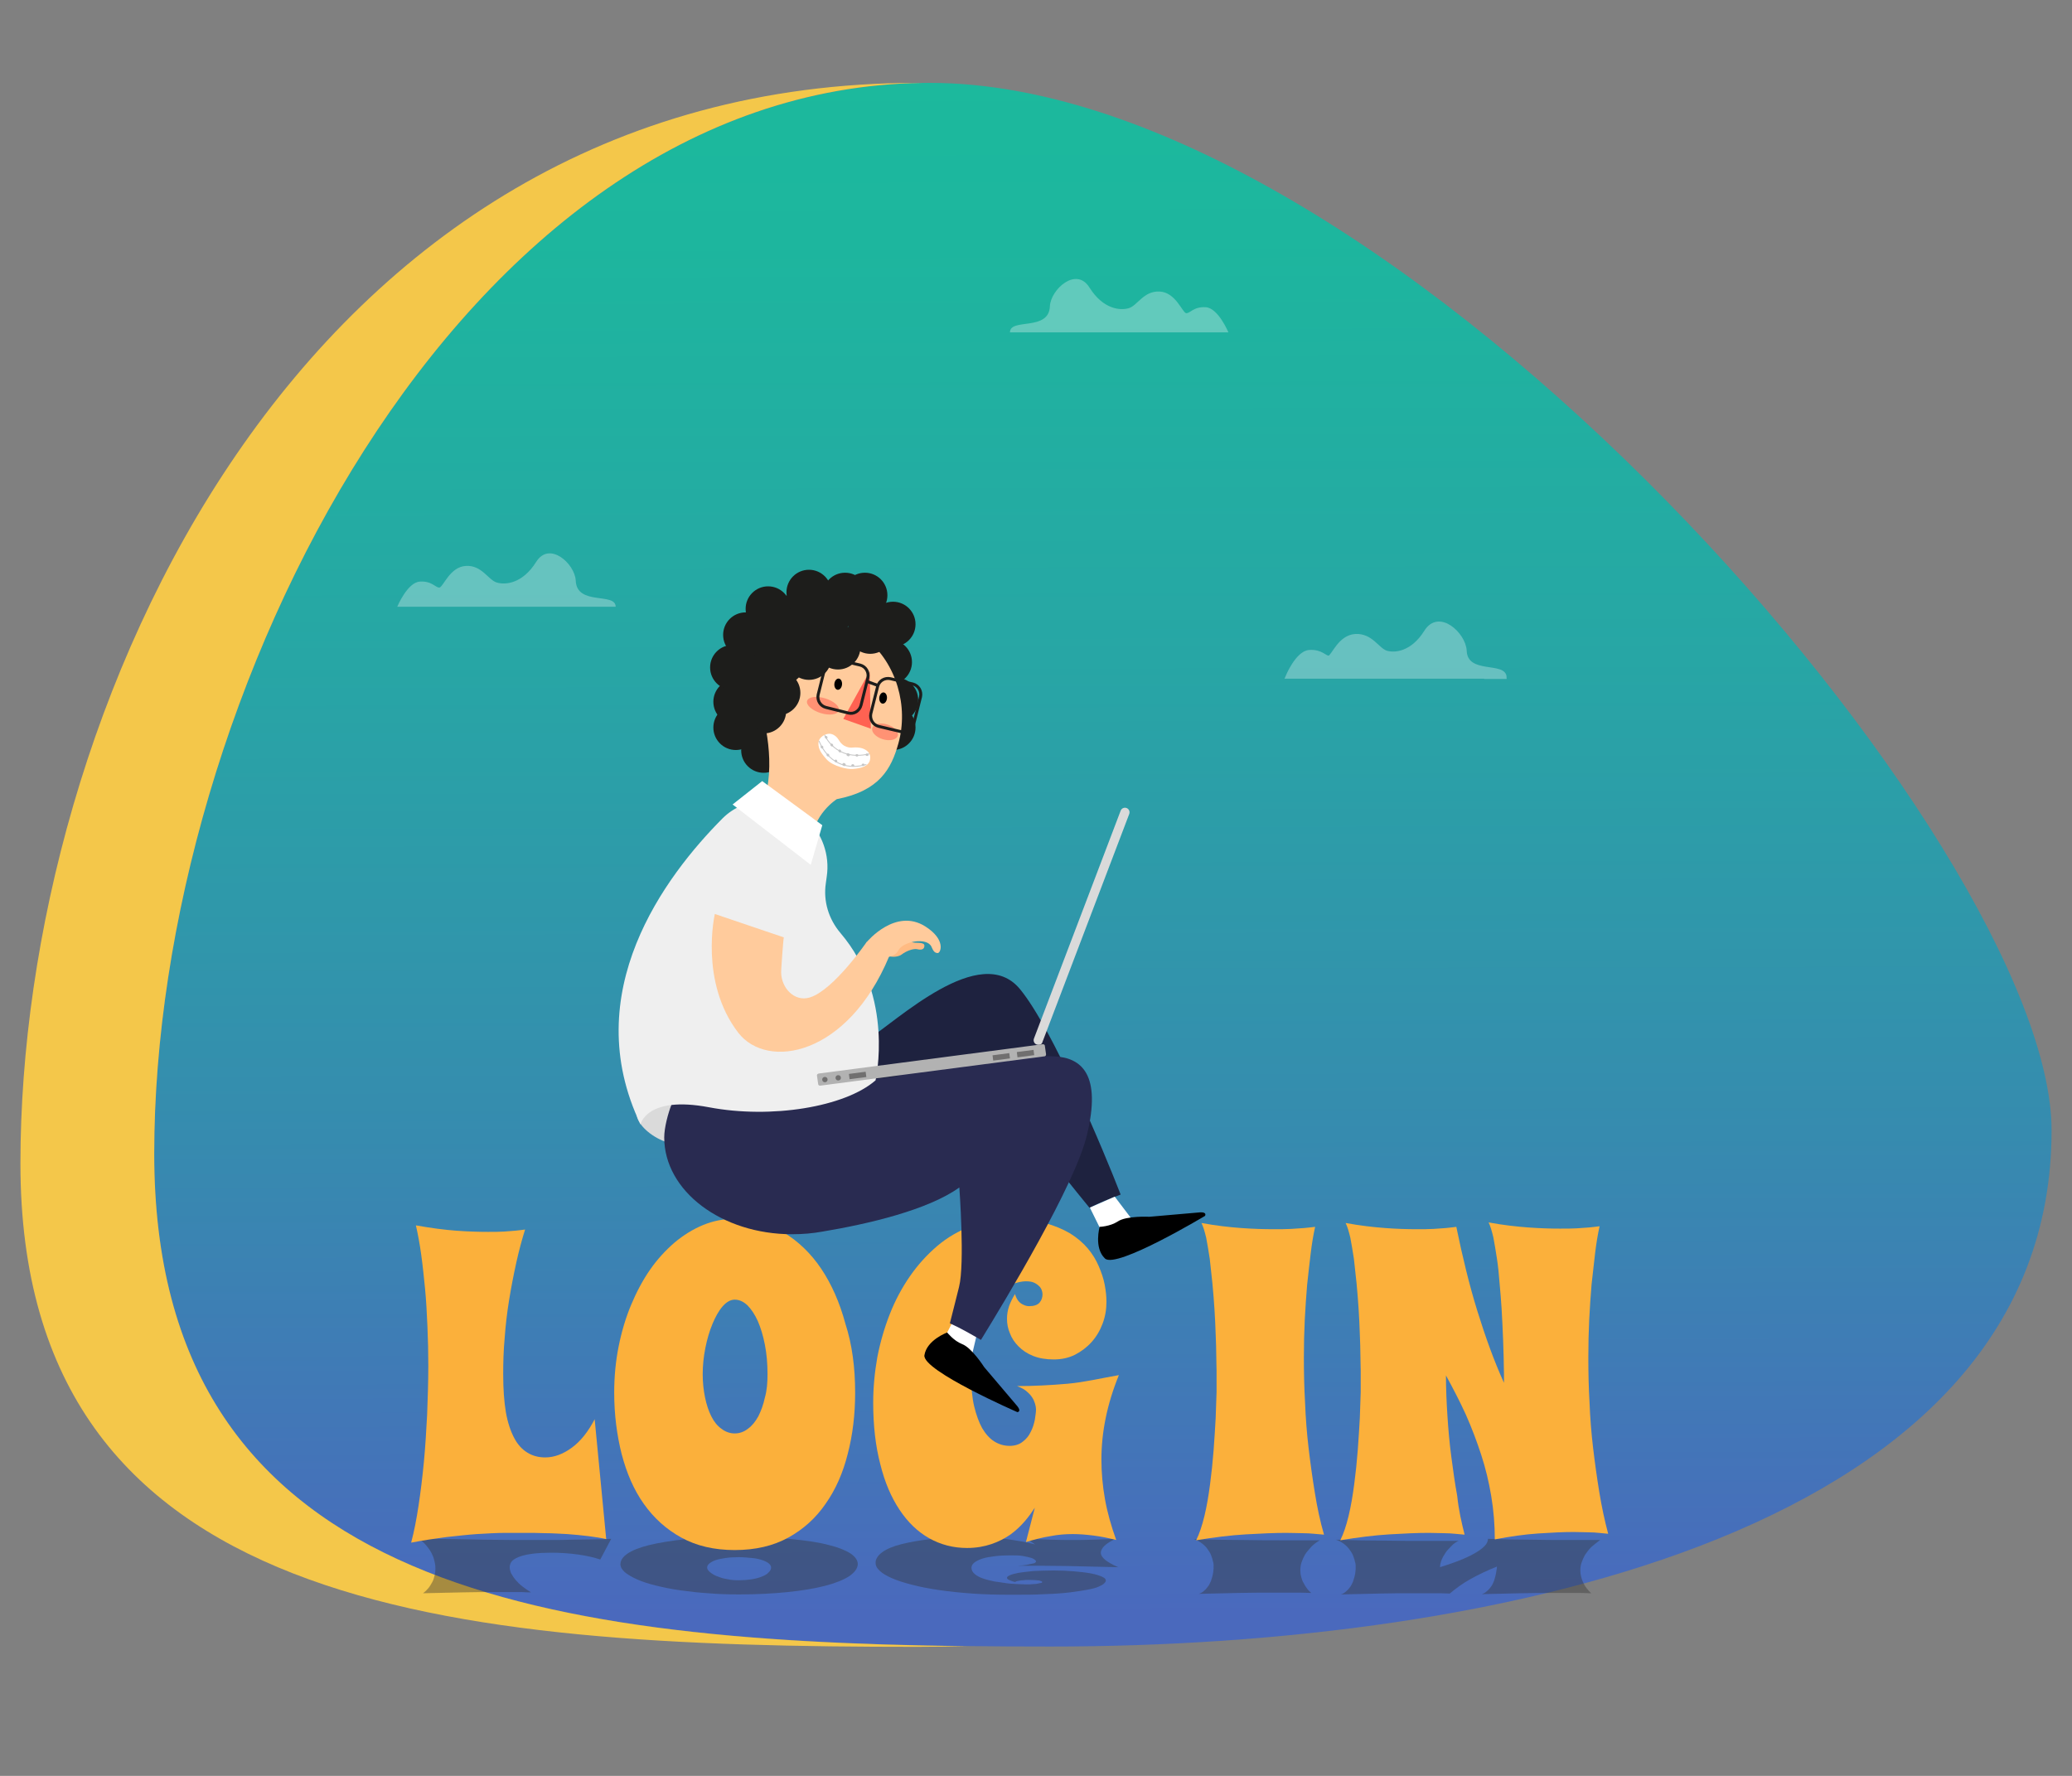 <?xml version="1.0" encoding="utf-8"?>
<!-- Generator: Adobe Illustrator 21.0.0, SVG Export Plug-In . SVG Version: 6.00 Build 0)  -->
<svg version="1.1" id="Layer_1" xmlns="http://www.w3.org/2000/svg" xmlns:xlink="http://www.w3.org/1999/xlink" x="0px" y="0px"
	 viewBox="0 0 700 600" style="enable-background:new 0 0 700 600;" xml:space="preserve">
<rect x="0" y="0" width="700" height="600" fill="#808080" stroke="none"/>
<style type="text/css">
	.st0{fill:url(#SVGID_1_);}
	.st1{fill:#F4C74A;}
	.st2{opacity:0.4;}
	.st3{fill:#333333;}
	.st4{fill:#FBB03B;}
	.st5{fill:#1D1D1B;}
	.st6{fill:#FFCB9C;}
	.st7{fill:#1E223F;}
	.st8{fill:#FFFFFF;}
	.st9{fill:#DADADA;}
	.st10{fill:#292B51;}
	.st11{fill:#EFEFEF;}
	.st12{fill:#B2B2B2;}
	.st13{fill:#706F6F;}
	.st14{fill:#FFBB83;}
	.st15{fill:#FF6252;}
	.st16{fill:#C6C6C6;}
	.st17{fill:none;stroke:#C6C6C6;stroke-width:0.3;stroke-miterlimit:10;}
	.st18{opacity:0.54;fill:#FF6252;}
	.st19{fill:none;stroke:#1D1D1B;stroke-miterlimit:10;}
	.st20{opacity:0.3;}
	.st21{fill:#FFFFFF;stroke:#FFFFFF;stroke-miterlimit:10;}
</style>
<g>
	<linearGradient id="SVGID_1_" gradientUnits="userSpaceOnUse" x1="373.135" y1="608.146" x2="371.624" y2="-32.869">
		<stop  offset="9.732377e-02" style="stop-color:#4A69BD"/>
		<stop  offset="0.35" style="stop-color:#368BAF"/>
		<stop  offset="0.601" style="stop-color:#27A6A5"/>
		<stop  offset="0.824" style="stop-color:#1DB69E"/>
		<stop  offset="0.996" style="stop-color:#1ABC9C"/>
	</linearGradient>
	<path class="st0" d="M693.1,381.9c0,135-186.6,174.4-338.1,174.4c-158.2,0-302.9-11.9-302.9-166.5S155.9,28,314.1,28
		S693.1,286.4,693.1,381.9z"/>
	<path class="st1" d="M52.1,389.8C52.1,236,154.9,30.1,311.7,28c-0.6,0-1.3,0-1.9,0C100.2,28,6.9,241.5,6.9,393.1
		s144.7,163.3,302.9,163.3c5.5,0,11.1-0.1,16.8-0.2C179.9,554.4,52.1,535.1,52.1,389.8z"/>
</g>
<g class="st2">
	<g>
		<path class="st3" d="M202.8,526.9c-2.1-0.7-4.7-1.3-7.6-1.7s-5.9-0.6-8.9-0.6c-2.2,0-4.2,0.1-6,0.3c-1.7,0.2-3.2,0.5-4.4,0.9
			s-2.1,0.9-2.8,1.5c-0.6,0.6-0.9,1.4-0.9,2.2c0,0.7,0.2,1.4,0.5,2.1c0.4,0.7,0.9,1.5,1.5,2.2c0.6,0.7,1.4,1.5,2.3,2.2
			c0.9,0.7,1.9,1.4,2.9,2c-0.9,0-2,0-3.2-0.1c-1,0-2.3,0-3.9,0c-1.5,0-3.3,0-5.2,0c-3.1,0-6.7,0-10.7,0.1c-4,0.1-8.5,0.2-13.5,0.3
			c0.7-0.5,1.3-1.1,1.8-1.7s0.9-1.3,1.3-2c0.4-0.7,0.6-1.4,0.8-2.2c0.2-0.8,0.3-1.5,0.3-2.3c0-1-0.1-1.9-0.4-2.9
			c-0.2-1-0.6-1.9-1.1-2.8c-0.5-0.9-1.1-1.7-1.8-2.5c-0.7-0.8-1.5-1.5-2.5-2.2c4.1,0.1,8.1,0.3,11.9,0.3c3.8,0.1,7.2,0.1,10.1,0.2
			c3.4,0,6.6,0.1,9.6,0.1c0.1,0,0.8,0,2,0c1.2,0,2.8,0,4.8,0s4.1,0,6.5,0c2.4,0,4.8,0,7.3-0.1c2.5,0,4.8-0.1,7.1-0.1
			c2.3,0,4.2-0.1,5.9-0.2L202.8,526.9z"/>
		<path class="st3" d="M286.8,532.6c-1.9,1.2-4.6,2.3-8.1,3.2c-3.5,0.9-7.7,1.6-12.6,2.1c-4.9,0.5-10.4,0.8-16.4,0.8
			c-3.6,0-7-0.1-10.4-0.4c-3.4-0.2-6.5-0.6-9.5-1c-3-0.4-5.7-1-8.2-1.6c-2.5-0.6-4.6-1.3-6.4-2.1c-1.8-0.8-3.1-1.6-4.1-2.4
			c-1-0.9-1.5-1.8-1.5-2.7c0-1.3,0.8-2.5,2.4-3.6c1.6-1.1,4.1-2.1,7.4-2.9c3.3-0.8,7.5-1.5,12.5-2c5-0.5,10.9-0.7,17.8-0.7
			c6.9,0,12.8,0.2,17.8,0.7c5,0.5,9.2,1.1,12.5,2c3.3,0.8,5.7,1.8,7.4,2.9c1.6,1.1,2.4,2.3,2.4,3.6
			C289.7,530,288.7,531.3,286.8,532.6z M259.7,528.2c-0.5-0.4-1.3-0.8-2.2-1.1c-0.9-0.3-2.1-0.6-3.4-0.7s-2.8-0.3-4.5-0.3
			c-1.7,0-3.2,0.1-4.5,0.3c-1.3,0.2-2.4,0.4-3.3,0.7c-0.9,0.3-1.6,0.7-2.1,1.1c-0.5,0.4-0.8,0.9-0.8,1.4c0,0.5,0.3,1,0.9,1.5
			c0.6,0.5,1.3,1,2.3,1.4c1,0.4,2.1,0.8,3.4,1c1.3,0.3,2.6,0.4,4.1,0.4c1.5,0,2.9-0.1,4.2-0.3c1.3-0.2,2.5-0.5,3.5-0.9
			c1-0.4,1.8-0.8,2.3-1.4c0.6-0.5,0.9-1.1,0.9-1.7C260.5,529.1,260.2,528.6,259.7,528.2z"/>
		<path class="st3" d="M360.6,529.1c-5.7-0.1-11.3-0.1-16.9-0.1c1.6-0.1,2.8-0.2,3.6-0.4s1.5-0.3,1.9-0.4c0.4-0.1,0.6-0.3,0.7-0.4
			c0.1-0.1,0.1-0.2,0.1-0.2c0-0.2-0.1-0.4-0.4-0.6c-0.2-0.2-0.7-0.5-1.4-0.7c-0.7-0.2-1.6-0.4-2.7-0.6c-1.1-0.2-2.6-0.2-4.4-0.2
			c-1.9,0-3.6,0.1-5.1,0.3c-1.6,0.2-2.9,0.4-4.1,0.8s-2,0.8-2.7,1.3c-0.6,0.5-1,1.1-1,1.8c0,0.8,0.4,1.5,1.1,2.1s1.6,1.1,2.8,1.5
			c1.1,0.4,2.4,0.7,3.8,1c1.4,0.2,2.8,0.4,4.1,0.6s2.6,0.2,3.8,0.3c1.2,0,2.1,0.1,2.8,0.1c1,0,1.8,0,2.5-0.1c0.7,0,1.3-0.1,1.7-0.2
			c0.4-0.1,0.8-0.2,1-0.2s0.3-0.2,0.3-0.3c0-0.2-0.3-0.3-1-0.5c-0.7-0.1-1.8-0.2-3.5-0.2c-0.7,0-1.4,0-1.9,0.1c-0.5,0-1,0.1-1.6,0.2
			s-0.9,0.2-1.2,0.4c-0.9-0.2-1.5-0.5-2-0.7s-0.7-0.5-0.7-0.7c0-0.3,0.3-0.6,1-0.9c0.6-0.3,1.6-0.5,2.9-0.8c1.3-0.2,2.9-0.4,4.9-0.6
			c2-0.1,4.3-0.2,6.9-0.2c2.6,0,4.9,0.1,7.1,0.3c2.1,0.2,4,0.4,5.6,0.7c1.6,0.3,2.8,0.7,3.7,1.1c0.9,0.4,1.3,0.8,1.3,1.3
			c0,0.3-0.2,0.6-0.6,1s-1,0.7-1.9,1.1c-0.9,0.4-2.1,0.7-3.7,1s-3.5,0.6-5.9,0.9s-5.2,0.5-8.4,0.6c-3.2,0.2-7,0.2-11.4,0.2
			c-4.8,0-9.2-0.1-13.3-0.4c-4.1-0.3-7.9-0.7-11.3-1.2c-3.4-0.5-6.4-1.1-9.1-1.8c-2.7-0.7-4.9-1.4-6.7-2.2c-1.8-0.8-3.2-1.6-4.1-2.5
			c-1-0.9-1.4-1.8-1.4-2.7c0-1.3,0.8-2.5,2.3-3.6c1.5-1.1,3.7-2,6.5-2.7c2.8-0.7,6.1-1.3,9.9-1.7c3.8-0.4,8-0.6,12.6-0.6
			c3,0,5.8,0.1,8.1,0.2c2.4,0.1,4.5,0.3,6.3,0.6s3.4,0.5,4.8,0.8s2.5,0.6,3.4,0.8l-2.9-2c3,0.2,5.7,0.3,8.2,0.4s5,0.1,7.4,0.1
			c2.3,0,4.6,0,6.9-0.1c2.3-0.1,4.9-0.1,7.6-0.3c-1.7,0.8-3,1.6-3.8,2.4c-0.8,0.8-1.2,1.6-1.2,2.3c0,1.6,2,3.2,5.9,4.9
			C372,529.4,366.3,529.2,360.6,529.1z"/>
		<path class="st3" d="M443,522.6c-0.8,0.9-1.5,1.7-2.1,2.6c-0.5,0.9-0.9,1.8-1.2,2.7s-0.4,1.8-0.4,2.7c0,0.8,0.1,1.5,0.3,2.2
			s0.4,1.4,0.8,2c0.3,0.6,0.7,1.3,1.1,1.8c0.4,0.6,0.9,1.1,1.5,1.6c-1,0-2.3-0.1-3.6-0.1c-1.2,0-2.6,0-4.4,0c-1.7,0-3.6,0-5.8,0
			c-3.2,0-6.9,0-10.9,0.1c-4,0.1-8.4,0.2-13.3,0.3c0.6-0.2,1.2-0.5,1.6-0.9c0.5-0.4,0.9-0.8,1.2-1.2c0.4-0.5,0.7-0.9,0.9-1.4
			c0.3-0.5,0.5-1,0.6-1.5c0.2-0.5,0.3-1,0.4-1.4c0.1-0.5,0.2-0.9,0.2-1.2c0-0.4,0.1-0.7,0.1-0.9c0-0.2,0-0.4,0-0.4
			c0-0.2,0-0.5,0-0.9c0-0.4-0.1-0.9-0.3-1.5c-0.1-0.6-0.4-1.2-0.6-1.9c-0.3-0.7-0.7-1.3-1.2-2c-0.5-0.7-1.1-1.3-1.9-1.9
			c-0.8-0.6-1.7-1.1-2.7-1.4c6,0.2,11.5,0.3,16.6,0.3c5.1,0.1,9.6,0.1,13.4,0.1c2,0,3.8,0,5.3,0c1.5,0,2.8,0,3.9,0
			c1.2,0,2.4,0,3.4,0C444.8,521,443.8,521.8,443,522.6z"/>
		<path class="st3" d="M490.3,522.4c-0.8,0.8-1.5,1.5-2,2.3c-0.5,0.8-1,1.6-1.3,2.4c-0.3,0.8-0.5,1.6-0.5,2.4
			c2.4-0.8,4.6-1.5,6.6-2.3s3.7-1.6,5.1-2.4c1.4-0.8,2.5-1.6,3.3-2.4c0.8-0.8,1.2-1.7,1.2-2.5c5.1,0.2,10,0.3,14.4,0.3
			c4.5,0.1,8.4,0.1,11.9,0.1c1.8,0,3.4,0,4.9,0c1.4,0,2.6,0,3.6,0c1.2,0,2.2,0,3.1,0c-1.1,0.8-2.1,1.6-3,2.4
			c-0.8,0.8-1.5,1.7-2.1,2.6c-0.5,0.9-0.9,1.8-1.2,2.7s-0.4,1.8-0.4,2.6c0,0.8,0.1,1.5,0.3,2.2c0.2,0.7,0.4,1.4,0.8,2.1
			c0.3,0.7,0.7,1.3,1.1,1.8s0.9,1.1,1.5,1.6c-1,0-2.1-0.1-3.4-0.1c-1.1,0-2.5,0-4.1,0c-1.6,0-3.5,0-5.6,0c-3.1,0-6.7,0-10.7,0.1
			c-4,0.1-8.4,0.2-13.2,0.3c0.6-0.2,1.2-0.5,1.6-0.9c0.5-0.4,0.9-0.8,1.2-1.2c0.4-0.5,0.7-0.9,0.9-1.4c0.2-0.5,0.5-1,0.6-1.5
			c0.4-1.2,0.6-2.5,0.8-3.8v-0.5c-3.3,1.3-6.2,2.7-8.9,4.2s-5,3.2-7,4.9c-1,0-2.1-0.1-3.4-0.1c-1.1,0-2.5,0-4.1,0
			c-1.6,0-3.5,0-5.6,0c-3.1,0-6.6,0-10.6,0.1c-4,0.1-8.3,0.2-13.1,0.3c0.6-0.2,1.2-0.5,1.6-0.9c0.5-0.4,0.9-0.8,1.2-1.2
			c0.4-0.5,0.7-0.9,0.9-1.4c0.3-0.5,0.5-1,0.6-1.5c0.2-0.5,0.3-1,0.4-1.4c0.1-0.5,0.2-0.9,0.2-1.2c0-0.4,0.1-0.7,0.1-0.9
			c0-0.2,0-0.4,0-0.4c0-0.2,0-0.5,0-0.9c0-0.4-0.1-0.9-0.3-1.5c-0.1-0.6-0.4-1.2-0.6-1.9c-0.3-0.7-0.7-1.3-1.2-2
			c-0.5-0.7-1.1-1.3-1.9-1.9c-0.8-0.6-1.7-1.1-2.7-1.4c6,0.2,11.4,0.3,16.4,0.3c5,0.1,9.3,0.1,13,0.1c1.9,0,3.6,0,5.1,0
			c1.5,0,2.7,0,3.8,0c1.2,0,2.3,0,3.2,0C492,520.9,491,521.6,490.3,522.4z"/>
	</g>
</g>
<g>
	<path class="st4" d="M204.8,520c-1.7-0.4-3.7-0.7-6-1c-2.3-0.3-4.7-0.5-7.2-0.7c-2.5-0.1-4.9-0.3-7.4-0.3c-2.4-0.1-4.6-0.1-6.6-0.1
		s-3.6,0-4.8,0c-1.3,0-1.9,0-2,0c-3,0-6.2,0.2-9.7,0.4c-3,0.2-6.4,0.6-10.2,1c-3.8,0.5-7.9,1.1-12,1.9c1-3.7,1.8-7.9,2.5-12.5
		c0.7-4.6,1.3-9.5,1.8-14.7c0.5-5.2,0.8-10.5,1.1-16c0.2-5.5,0.4-11,0.4-16.5c0-4.5-0.1-9-0.3-13.4c-0.2-4.4-0.4-8.6-0.8-12.7
		c-0.4-4.1-0.8-7.9-1.3-11.5c-0.5-3.6-1.1-6.9-1.8-9.9c5,0.9,9.6,1.5,13.6,1.8c4.1,0.3,7.7,0.4,10.8,0.4c2,0,3.7,0,5.3-0.1
		c1.5-0.1,2.8-0.2,3.9-0.3c1.3-0.1,2.3-0.3,3.3-0.4c-1.1,3.5-2.1,7.2-3,11.3c-0.9,4.1-1.7,8.2-2.4,12.5c-0.7,4.3-1.2,8.6-1.5,12.8
		c-0.4,4.3-0.5,8.4-0.5,12.3c0,5,0.3,9.2,0.9,12.8c0.6,3.5,1.6,6.4,2.8,8.7s2.7,3.9,4.5,5c1.8,1.1,3.8,1.6,6,1.6c3,0,6-1.1,9-3.3
		c3-2.2,5.5-5.4,7.7-9.6L204.8,520z"/>
	<path class="st4" d="M288.9,470.5c0,7.3-0.8,14.2-2.5,20.7c-1.6,6.4-4.1,12.1-7.5,16.9c-3.3,4.8-7.5,8.6-12.6,11.4
		c-5.1,2.8-11.1,4.2-18.1,4.2c-6.9,0-12.9-1.4-18-4.2c-5.1-2.8-9.3-6.6-12.7-11.4c-3.4-4.8-5.8-10.4-7.5-16.9
		c-1.6-6.4-2.5-13.3-2.5-20.7c0-5.4,0.5-10.6,1.5-15.6c1-5,2.4-9.7,4.2-14c1.8-4.3,3.9-8.3,6.4-11.9c2.5-3.6,5.3-6.6,8.3-9.2
		c3-2.5,6.2-4.5,9.6-5.9c3.4-1.4,6.9-2.1,10.5-2.1c6.1,0,11.6,1.5,16.6,4.5c5,3,9.3,7.1,12.8,12.3s6.3,11.5,8.2,18.6
		C287.9,454.3,288.9,462.1,288.9,470.5z M259.3,464.3c0-3.6-0.3-7-0.9-10c-0.6-3.1-1.4-5.7-2.4-8c-1-2.2-2.2-4-3.5-5.3
		c-1.4-1.3-2.8-1.9-4.3-1.9c-1.4,0-2.8,0.8-4.1,2.3s-2.4,3.5-3.4,5.9c-1,2.4-1.8,5.1-2.4,8.1c-0.6,3-0.9,6-0.9,8.9
		c0,2.8,0.3,5.5,0.8,7.9c0.5,2.4,1.2,4.5,2.1,6.3c0.9,1.8,2,3.2,3.4,4.2c1.3,1,2.8,1.6,4.5,1.6c1.6,0,3.1-0.5,4.5-1.6
		c1.4-1,2.5-2.4,3.5-4.2c0.9-1.8,1.7-3.9,2.2-6.3C259.1,469.8,259.3,467.1,259.3,464.3z"/>
	<path class="st4" d="M378,464.6c-4,9.8-5.9,19.3-5.9,28.5c0,4.4,0.4,8.9,1.2,13.4c0.8,4.5,2.1,9.1,3.8,13.8
		c-2.8-0.7-5.3-1.2-7.7-1.5c-2.4-0.3-4.7-0.5-7-0.5c-2.5,0-5,0.2-7.5,0.7c-2.6,0.4-5.3,1.1-8.3,2l3-11.6c-1,1.5-2.1,3.1-3.5,4.7
		c-1.4,1.6-3,3.1-4.8,4.4c-1.9,1.3-4,2.4-6.4,3.2c-2.4,0.8-5.1,1.3-8.2,1.3c-4.6,0-8.9-1.1-12.8-3.3c-3.9-2.2-7.2-5.4-10-9.6
		c-2.8-4.2-5-9.3-6.5-15.4c-1.6-6.1-2.4-13-2.4-20.8c0-5.2,0.5-10.3,1.4-15.4c1-5.1,2.4-9.9,4.2-14.5c1.8-4.6,4.1-8.9,6.8-12.8
		c2.7-3.9,5.8-7.3,9.2-10.2c3.4-2.9,7.2-5.1,11.4-6.7c4.2-1.6,8.7-2.4,13.5-2.4c4.4,0,8.2,0.4,11.5,1.3c3.3,0.9,6.1,2.1,8.5,3.5
		c2.4,1.5,4.4,3.2,6,5.1c1.6,1.9,2.8,3.9,3.7,6c0.9,2.1,1.6,4.1,2,6.2c0.4,2.1,0.6,4,0.6,5.8c0,2.6-0.4,5-1.3,7.4
		c-0.9,2.4-2.1,4.4-3.7,6.2c-1.6,1.8-3.5,3.2-5.6,4.3c-2.2,1.1-4.6,1.6-7.2,1.6c-2.7,0-5-0.4-7-1.2c-2-0.8-3.6-1.9-4.9-3.2
		c-1.3-1.3-2.3-2.8-2.9-4.4c-0.7-1.6-1-3.3-1-4.9c0-1.4,0.2-2.8,0.7-4.3c0.5-1.4,1.2-2.8,2-4.1c0.3,1,0.7,1.8,1.2,2.4
		c0.5,0.6,1.1,1,1.6,1.2c0.6,0.3,1.2,0.5,2,0.5c1.6,0,2.8-0.4,3.5-1.2c0.7-0.8,1-1.8,1-2.8c0-0.5-0.1-1-0.3-1.5
		c-0.2-0.5-0.5-1-1-1.4c-0.4-0.4-1-0.8-1.7-1.1s-1.6-0.4-2.6-0.4c-0.7,0-1.6,0.1-2.8,0.4c-1.2,0.3-2.5,0.8-3.8,1.6
		c-1.4,0.8-2.8,1.9-4.2,3.3c-1.4,1.4-2.7,3.3-3.8,5.7c-1.2,2.4-2.1,5.3-2.8,8.7c-0.7,3.4-1.1,7.5-1.1,12.2c0,3.9,0.3,7.3,1,10.3
		c0.7,2.9,1.6,5.4,2.7,7.4c1.2,2,2.5,3.5,4.1,4.5c1.6,1,3.3,1.5,5.2,1.5c1.8,0,3.3-0.5,4.4-1.4c1.2-0.9,2.1-2,2.7-3.3
		c0.7-1.3,1.1-2.7,1.4-4.1c0.2-1.4,0.4-2.6,0.4-3.5c0,0,0-0.4-0.1-1s-0.3-1.3-0.7-2.2c-0.4-0.8-1-1.7-1.9-2.5
		c-0.9-0.9-2.1-1.6-3.7-2.2c5.7,0,11.4-0.3,17.1-0.8S372.2,465.6,378,464.6z"/>
	<path class="st4" d="M447.3,518.5c-1-0.1-2.1-0.2-3.4-0.3c-1.1-0.1-2.4-0.2-4-0.2c-1.5,0-3.3-0.1-5.4-0.1c-3.9,0-8.4,0.2-13.6,0.5
		c-5.2,0.3-10.8,1-16.8,2c1.1-2.2,2-4.9,2.8-8.2c0.8-3.3,1.4-6.9,1.9-10.7c0.5-3.8,0.9-7.6,1.2-11.5c0.3-3.9,0.5-7.5,0.7-10.9
		c0.1-3.4,0.2-6.3,0.3-8.8c0-2.5,0-4.1,0-5.1c0-0.2,0-0.9,0-2.2c0-1.3-0.1-3-0.1-5.1c0-2.1-0.1-4.5-0.2-7.1
		c-0.1-2.7-0.2-5.5-0.4-8.4c-0.2-2.9-0.4-5.8-0.7-8.8c-0.3-2.9-0.6-5.7-0.9-8.3c-0.4-2.6-0.8-5-1.2-7.1c-0.5-2.1-1-3.8-1.6-5
		c4.9,0.9,9.3,1.4,13.4,1.7c4.1,0.3,7.8,0.4,11,0.4c2.2,0,4.1,0,5.9-0.1s3.2-0.2,4.4-0.3c1.4-0.1,2.6-0.3,3.7-0.4
		c-0.6,2.7-1.1,5.7-1.5,9c-0.4,3.3-0.8,6.8-1.2,10.6c-0.3,3.7-0.6,7.7-0.8,11.8c-0.2,4.1-0.3,8.3-0.3,12.7c0,5,0.1,10.1,0.4,15.3
		c0.2,5.2,0.6,10.3,1.2,15.4c0.6,5.1,1.3,10.1,2.1,15C445,509.3,446,514,447.3,518.5z"/>
	<path class="st4" d="M494.8,518.5c-0.9-0.1-2-0.2-3.3-0.3c-1.1-0.1-2.3-0.2-3.8-0.2c-1.5,0-3.2-0.1-5.1-0.1
		c-3.8,0-8.2,0.2-13.2,0.5c-5,0.3-10.6,1-16.6,2c1.1-2.2,2-4.9,2.8-8.2c0.8-3.3,1.4-6.9,1.9-10.7c0.5-3.8,0.9-7.6,1.2-11.5
		c0.3-3.9,0.5-7.5,0.7-10.9c0.1-3.4,0.2-6.3,0.3-8.8c0-2.5,0-4.1,0-5.1c0-0.2,0-0.9,0-2.2c0-1.3-0.1-3-0.1-5.1
		c0-2.1-0.1-4.5-0.2-7.1c-0.1-2.7-0.2-5.5-0.4-8.4c-0.2-2.9-0.4-5.8-0.7-8.8c-0.3-2.9-0.6-5.7-0.9-8.3c-0.4-2.6-0.8-5-1.2-7.1
		c-0.5-2.1-1-3.8-1.6-5c4.9,0.9,9.3,1.4,13.3,1.7c4,0.3,7.6,0.4,10.7,0.4c2.1,0,4,0,5.7-0.1s3-0.2,4.2-0.3c1.3-0.1,2.5-0.3,3.5-0.4
		c2.1,10.2,4.4,19.7,7.1,28.4c2.7,8.7,5.6,16.8,9,24.3v-3c-0.1-7.9-0.4-15.2-0.8-22c-0.2-2.9-0.4-5.8-0.7-8.8
		c-0.2-2.9-0.5-5.7-0.9-8.3c-0.4-2.6-0.8-5-1.2-7.1c-0.5-2.1-1-3.8-1.6-5c4.8,0.9,9.3,1.4,13.3,1.7c4.1,0.3,7.7,0.4,10.8,0.4
		c2.1,0,4,0,5.7-0.1s3.1-0.2,4.2-0.3c1.3-0.1,2.5-0.3,3.5-0.4c-0.6,2.7-1.1,5.7-1.5,9c-0.4,3.3-0.8,6.9-1.2,10.6
		c-0.3,3.8-0.6,7.7-0.8,11.9c-0.2,4.1-0.3,8.4-0.3,12.8c0,5,0.1,10,0.4,15.2c0.2,5.1,0.6,10.3,1.2,15.3c0.6,5.1,1.3,10.1,2.1,15
		c0.8,4.9,1.8,9.6,3,14.1c-0.9-0.1-1.9-0.2-3.1-0.3c-1-0.1-2.2-0.2-3.7-0.2c-1.4,0-3.1-0.1-4.9-0.1c-3.5,0-7.5,0.2-12,0.5
		c-4.5,0.3-9.4,1-14.6,2c0-5-0.4-9.8-1.2-14.6c-0.8-4.8-1.9-9.4-3.4-14s-3.2-9.1-5.2-13.6c-2-4.4-4.3-8.8-6.7-13.2
		c0,4.5,0.2,9.1,0.5,13.7c0.3,4.6,0.7,9.2,1.3,13.7c0.6,4.5,1.2,9,2,13.3C492.8,510.3,493.8,514.5,494.8,518.5z"/>
</g>
<g id="XMLID_1627_">
	<circle id="XMLID_1712_" class="st5" cx="300.5" cy="223.7" r="7.6"/>
	<circle id="XMLID_1711_" class="st5" cx="302.6" cy="236.5" r="7.6"/>
	<circle id="XMLID_1710_" class="st5" cx="301.7" cy="245.8" r="7.6"/>
	<circle id="XMLID_1709_" class="st5" cx="258" cy="253.5" r="7.6"/>
	<path id="XMLID_1708_" class="st6" d="M303.5,251.2c-2.4,8.6-6.4,16-20.8,18.8c0,0-8.3,5.2-8.5,14.9c-0.2,9.7-25.3,3.1-18.5-8.8
		c6.8-11.9,3.9-28,1.3-37.5c-2.6-9.4,3.4-26.4,15.2-29.6c4.7-1.3,14.7,2.2,20.6,7C302.9,224.2,307,238.7,303.5,251.2z"/>
	
		<ellipse id="XMLID_1707_" transform="matrix(9.419991e-02 -0.996 0.996 9.419991e-02 35.194 510.713)" cx="298.3" cy="236" rx="1.9" ry="1.3"/>
	
		<ellipse id="XMLID_1706_" transform="matrix(9.423656e-02 -0.996 0.996 9.423656e-02 26.121 491.33)" cx="283.1" cy="231.3" rx="1.9" ry="1.3"/>
	<g id="XMLID_1701_">
		<path id="XMLID_1705_" class="st7" d="M344.6,334.2c-13.4-16.3-41.7,10.9-51.9,17.3c-6.2,3.9-2.3-2.5-6,9.1
			c3.7,6.7,7.7,13.2,10.3,20.3c0.1-0.2,0.2-0.3,0.3-0.5c2.2-3,5.5-4.9,9.2-5.5c2.5-0.4,10.9,1.2,15.3,0.9c-2.6-4.7,5-8.9,8.3-4.2
			c0.4,0.6,0.6,1.1,0.9,1.7c0.8,0.4,1.3,1.1,1.6,1.8c7.8,6,23.7,18.3,27.5,23.1c2.1,2.6,5.1,6.4,8,9.9c3.3-1.8,6.9-3.1,10.5-4.5
			C372.9,388.9,355.6,347.5,344.6,334.2z"/>
		<g id="XMLID_1702_">
			<path id="XMLID_1704_" class="st8" d="M368.2,408l3.2,6.5c1.5,1.6,7.5,2.2,9,0.6l2.5-2.5l-6.3-8.3L368.2,408z"/>
			<path id="XMLID_1703_" d="M371.5,414.5c0,0-2,7.1,1.8,10.7c3.8,3.6,33.8-14.4,33.8-14.4s0.8-1.3-1.6-1.2l-17.2,1.5
				c0,0-7.8-0.4-10.7,1.6C375,414.4,371.5,414.5,371.5,414.5z"/>
		</g>
	</g>
	<path id="XMLID_1700_" class="st9" d="M237.8,373.3c0,0-9.9-3.3-19.4-0.5c-9.4,2.8,3.1,15.1,13,13.8
		C241.5,385.3,237.8,373.3,237.8,373.3z"/>
	<g id="XMLID_1695_">
		<g id="XMLID_1697_">
			<path id="XMLID_1699_" class="st8" d="M323.9,442.6l-3.9,7.6c-0.5,2.2,2.6,7.3,4.7,7.7l3.5,0.6l3.9-16.5L323.9,442.6z"/>
			<path id="XMLID_1698_" d="M320,450.2c0,0-6.9,2.5-7.7,7.7c-0.7,5.2,31.4,19.2,31.4,19.2s1.5-0.1,0-2l-11.2-13.2
				c0,0-4.2-6.6-7.5-7.8C322.2,453,320,450.2,320,450.2z"/>
		</g>
		<path id="XMLID_1696_" class="st10" d="M356.1,356.9c-9-0.4-31.4,0.2-54.6,7.1c0,0-0.1-0.1-0.1-0.1l-74.5,9.2
			c-1.2,3-2.5,7.9-2.5,11.2c0,18.1,19.4,32.7,43.2,32.7c3.6,0,7-0.3,10.3-0.9c0,0,0,0,0,0c15-2.5,35.5-7.2,46.2-14.9
			c0,0,1.9,25.7-0.1,33.6c-0.8,3.3-2,7.9-3.1,12.3c3.6,1.6,7,3.6,10.5,5.6c8.3-13.5,31.8-52.4,35.8-69.2
			C372.2,363,365.4,357.3,356.1,356.9z"/>
	</g>
	<path id="XMLID_1694_" class="st11" d="M216.4,379.9c0,0,1.9-9.8,23.1-5.8c21.1,4,46-0.1,56.3-9.1c0,0,6.5-28.2-11.8-49.7
		c-4.1-4.8-5.9-10.9-5-16.9l0.3-2.2c1.1-7.3-1.5-14.7-7.1-20l0,0c-7.9-7.6-20.4-7.4-28.1,0.3C224.6,296.1,195.1,335.4,216.4,379.9z"
		/>
	<g id="XMLID_1678_">
		<g id="XMLID_1691_">
			<line id="XMLID_1693_" class="st8" x1="380.1" y1="274.5" x2="350.8" y2="351.5"/>
			<path id="XMLID_1692_" class="st9" d="M351,353c-0.3,0-0.5,0-0.8-0.1c-0.8-0.3-1.2-1.2-0.9-2l29.3-77c0.3-0.8,1.2-1.2,2-0.9
				c0.8,0.3,1.2,1.2,0.9,2l-29.3,77C352.1,352.6,351.6,353,351,353z"/>
		</g>
		<g id="XMLID_1689_">
			<path id="XMLID_1690_" class="st12" d="M276.6,362.7l75.7-9.9c0.4,0,0.7,0.2,0.7,0.6l0.4,2.8c0,0.4-0.2,0.7-0.6,0.7l-75.7,9.9
				c-0.4,0-0.7-0.2-0.7-0.6l-0.4-2.8C275.9,363.1,276.2,362.8,276.6,362.7z"/>
		</g>
		<g id="XMLID_1687_">
			
				<rect id="XMLID_1688_" x="343.6" y="354.8" transform="matrix(0.992 -0.129 0.129 0.992 -43.104 47.81)" class="st13" width="5.7" height="1.8"/>
		</g>
		<g id="XMLID_1685_">
			
				<rect id="XMLID_1686_" x="335.4" y="355.9" transform="matrix(0.992 -0.129 0.129 0.992 -43.312 46.754)" class="st13" width="5.7" height="1.8"/>
		</g>
		<g id="XMLID_1683_">
			
				<rect id="XMLID_1684_" x="286.9" y="362.2" transform="matrix(0.992 -0.129 0.129 0.992 -44.536 40.542)" class="st13" width="5.7" height="1.8"/>
		</g>
		<g id="XMLID_1681_">
			
				<ellipse id="XMLID_1682_" transform="matrix(0.992 -0.129 0.129 0.992 -44.81 39.116)" class="st13" cx="278.7" cy="364.5" rx="0.9" ry="0.9"/>
		</g>
		<g id="XMLID_1679_">
			
				<ellipse id="XMLID_1680_" transform="matrix(0.992 -0.129 0.129 0.992 -44.697 39.694)" class="st13" cx="283.2" cy="363.9" rx="0.9" ry="0.9"/>
		</g>
	</g>
	<polygon id="XMLID_1677_" class="st8" points="247.5,271.8 257.5,263.9 277.8,278.8 273.9,292.2 	"/>
	<g id="XMLID_1673_">
		<path id="XMLID_1676_" class="st14" d="M300.4,323.1c0,0,2.5,0.6,4.2-0.6c1.7-1.3,4.1-2.1,5.3-1.8s2.4,0.2,2.4-1.2
			s-3.3-0.7-4.2-1.2C307.2,317.7,300.4,320.3,300.4,323.1z"/>
		<path id="XMLID_1675_" class="st6" d="M241.5,308.8c0,0-5.3,22.9,7.9,40.1c9.8,12.7,37,7.9,51-25.8l-7.5-5
			c0,0-11.2,16.4-19.3,18.9c-5.2,1.6-9.7-3.2-9.7-8.6c0-0.9,0.7-10.9,0.9-11.7L241.5,308.8z"/>
		<path id="XMLID_1674_" class="st6" d="M292.9,318.2c0,0,9.6-11.6,19.7-5.2c7.1,4.5,5.2,9,4.2,9c-1.2,0-1.6-1-2.1-2.1
			c-1.5-3.4-9.7-1.8-11.2,1.2c-0.7,1.3-2,2.3-5,2.3C295.5,323.3,292.9,318.2,292.9,318.2z"/>
	</g>
	<circle id="XMLID_1672_" class="st5" cx="294" cy="213.3" r="7.6"/>
	<circle id="XMLID_1671_" class="st5" cx="301.7" cy="210.9" r="7.6"/>
	<circle id="XMLID_1670_" class="st5" cx="283.1" cy="218.6" r="7.6"/>
	<circle id="XMLID_1669_" class="st5" cx="281.8" cy="205.7" r="7.6"/>
	<circle id="XMLID_1668_" class="st5" cx="272" cy="214.5" r="7.6"/>
	<circle id="XMLID_1667_" class="st5" cx="267.2" cy="208.7" r="7.6"/>
	<circle id="XMLID_1666_" class="st5" cx="259.5" cy="218.6" r="7.6"/>
	<circle id="XMLID_1665_" class="st5" cx="264.3" cy="223.7" r="7.6"/>
	<circle id="XMLID_1664_" class="st5" cx="273.3" cy="222.1" r="7.6"/>
	<circle id="XMLID_1663_" class="st5" cx="255.1" cy="228.4" r="7.6"/>
	<circle id="XMLID_1662_" class="st5" cx="262.8" cy="234.1" r="7.6"/>
	<circle id="XMLID_1661_" class="st5" cx="258" cy="240.2" r="7.6"/>
	<circle id="XMLID_1660_" class="st5" cx="248.6" cy="245.8" r="7.6"/>
	<circle id="XMLID_1659_" class="st5" cx="248.6" cy="237.1" r="7.6"/>
	<circle id="XMLID_1658_" class="st5" cx="247.5" cy="225.5" r="7.6"/>
	<circle id="XMLID_1657_" class="st5" cx="251.9" cy="214.5" r="7.6"/>
	<circle id="XMLID_1656_" class="st5" cx="259.5" cy="205.7" r="7.6"/>
	<circle id="XMLID_1655_" class="st5" cx="273.3" cy="200.1" r="7.6"/>
	<circle id="XMLID_1654_" class="st5" cx="292.2" cy="201.1" r="7.6"/>
	<circle id="XMLID_1653_" class="st5" cx="285.5" cy="201.1" r="7.6"/>
	<polygon id="XMLID_1652_" class="st15" points="293.8,226.8 294.2,246.2 284.9,242.9 	"/>
	<g id="XMLID_1634_">
		<g id="XMLID_1649_">
			<g id="XMLID_1650_">
				<path id="XMLID_1651_" class="st8" d="M287.7,252.6c0,0,2.2-0.3,3.8,0.3c1.6,0.6,2.9,1.8,2.4,3.9c-0.5,2.1-3,2.8-5.8,3
					c-1.7,0.2-6.6-0.9-8.7-3.1c-2-2.2-3-3.7-2.9-5.7c0.1-1.9,2.2-3.1,3.7-3.1c1.5,0,2.7,1.3,3.1,2
					C283.8,250.7,284.9,252.6,287.7,252.6z"/>
			</g>
		</g>
		<path id="XMLID_1648_" class="st16" d="M278.9,249.5l-0.1-0.1c-0.2-0.2-0.2-0.4-0.1-0.6l0,0c0.2-0.2,0.4-0.2,0.6-0.1l0.1,0.1
			c0.2,0.2,0.2,0.4,0.1,0.6l0,0C279.4,249.6,279.1,249.6,278.9,249.5z"/>
		<path id="XMLID_1647_" class="st16" d="M280.8,252.1l-0.1-0.1c-0.2-0.2-0.2-0.4-0.1-0.6l0,0c0.2-0.2,0.4-0.2,0.6-0.1l0.1,0.1
			c0.2,0.2,0.2,0.4,0.1,0.6l0,0C281.3,252.2,281,252.3,280.8,252.1z"/>
		<path id="XMLID_1646_" class="st16" d="M283.5,254.1l-0.1-0.1c-0.2-0.2-0.2-0.4-0.1-0.6l0,0c0.2-0.2,0.4-0.2,0.6-0.1l0.1,0.1
			c0.2,0.2,0.2,0.4,0.1,0.6l0,0C284,254.3,283.7,254.3,283.5,254.1z"/>
		<path id="XMLID_1645_" class="st16" d="M286.5,255.5l-0.2-0.1c-0.2-0.1-0.4-0.3-0.3-0.6l0,0c0.1-0.2,0.3-0.4,0.6-0.3l0.2,0.1
			c0.2,0.1,0.4,0.3,0.3,0.6l0,0C287,255.4,286.7,255.6,286.5,255.5z"/>
		<path id="XMLID_1644_" class="st16" d="M289.6,255.6h-0.2c-0.2,0-0.4-0.2-0.4-0.4l0,0c0-0.2,0.2-0.4,0.4-0.4h0.2
			c0.2,0,0.4,0.2,0.4,0.4l0,0C290,255.4,289.8,255.6,289.6,255.6z"/>
		<path id="XMLID_1643_" class="st16" d="M293,255.4h-0.2c-0.2,0-0.4-0.2-0.4-0.4l0,0c0-0.2,0.2-0.4,0.4-0.4h0.2
			c0.2,0,0.4,0.2,0.4,0.4l0,0C293.5,255.2,293.3,255.4,293,255.4z"/>
		<path id="XMLID_1642_" class="st16" d="M277.5,252.8l-0.1-0.1c-0.2-0.2-0.2-0.4-0.1-0.6l0,0c0.2-0.2,0.4-0.2,0.6-0.1l0.1,0.1
			c0.2,0.2,0.2,0.4,0.1,0.6l0,0C278,252.9,277.7,253,277.5,252.8z"/>
		<path id="XMLID_1641_" class="st16" d="M279.5,255.5l-0.1-0.1c-0.2-0.2-0.2-0.4-0.1-0.6l0,0c0.2-0.2,0.4-0.2,0.6-0.1l0.1,0.1
			c0.2,0.2,0.2,0.4,0.1,0.6l0,0C279.9,255.6,279.7,255.6,279.5,255.5z"/>
		<path id="XMLID_1640_" class="st16" d="M282.2,257.5l-0.1-0.1c-0.2-0.2-0.2-0.4-0.1-0.6l0,0c0.2-0.2,0.4-0.2,0.6-0.1l0.1,0.1
			c0.2,0.2,0.2,0.4,0.1,0.6l0,0C282.6,257.6,282.4,257.7,282.2,257.5z"/>
		<path id="XMLID_1639_" class="st16" d="M285.1,258.8l-0.2-0.1c-0.2-0.1-0.4-0.3-0.3-0.6l0,0c0.1-0.2,0.3-0.4,0.6-0.3l0.2,0.1
			c0.2,0.1,0.4,0.3,0.3,0.6l0,0C285.6,258.8,285.3,258.9,285.1,258.8z"/>
		<path id="XMLID_1638_" class="st16" d="M288.2,259H288c-0.2,0-0.4-0.2-0.4-0.4l0,0c0-0.2,0.2-0.4,0.4-0.4h0.2
			c0.2,0,0.4,0.2,0.4,0.4l0,0C288.7,258.8,288.5,259,288.2,259z"/>
		<path id="XMLID_1637_" class="st16" d="M291.7,258.8h-0.2c-0.2,0-0.4-0.2-0.4-0.4l0,0c0-0.2,0.2-0.4,0.4-0.4h0.2
			c0.2,0,0.4,0.2,0.4,0.4l0,0C292.1,258.6,291.9,258.8,291.7,258.8z"/>
		<path id="XMLID_1636_" class="st17" d="M278.6,248.3c0,0,3.6,9.1,15.1,6.4"/>
		<path id="XMLID_1635_" class="st17" d="M276.7,250.3c0,0,3.8,11.4,16,8"/>
	</g>
	<path id="XMLID_1633_" class="st8" d="M368.2,214.5"/>
	
		<ellipse id="XMLID_1632_" transform="matrix(0.294 -0.956 0.956 0.294 -31.841 434.156)" class="st18" cx="278.1" cy="238.6" rx="2.6" ry="5.6"/>
	
		<ellipse id="XMLID_1631_" transform="matrix(0.294 -0.956 0.956 0.294 -25.551 460.44)" class="st18" cx="299.1" cy="247.5" rx="2.6" ry="4.5"/>
	<path id="XMLID_1630_" class="st19" d="M304.4,247.2l-7.6-1.8c-1.9-0.5-3-2.4-2.6-4.3l2.3-9.2c0.5-1.9,2.4-3,4.3-2.6l7.6,1.8
		c1.9,0.5,3,2.4,2.6,4.3l-2.3,9.2C308.2,246.5,306.3,247.6,304.4,247.2z"/>
	<path id="XMLID_1629_" class="st19" d="M286.6,240.9L279,239c-1.9-0.5-3-2.4-2.6-4.3l2.3-9.2c0.5-1.9,2.4-3,4.3-2.6l7.6,1.8
		c1.9,0.5,3,2.4,2.6,4.3l-2.3,9.2C290.4,240.2,288.5,241.4,286.6,240.9z"/>
	<line id="XMLID_1628_" class="st19" x1="292.8" y1="230.2" x2="296.6" y2="231.6"/>
</g>
<g id="XMLID_1437_" class="st20">
	<path id="XMLID_1448_" class="st8" d="M347.8,112.3H415c0,0-3.4-8.2-7.6-8.5c-4.2-0.3-5.4,2.2-6.7,2c-1.3-0.3-3.5-7-8.9-7.3
		c-5.4-0.3-7.5,4.7-10.4,5.6c-2.9,0.9-8.7,0.4-13.3-6.9c-4.5-7.3-13.1,0.6-13.4,6.2c-0.3,8.7-13.5,3.9-13.5,8.9H347.8z"/>
	<path id="XMLID_1447_" class="st21" d="M501.9,228.8h-67.2c0,0,3.4-8.4,7.6-8.7c4.2-0.3,5.4,2.1,6.7,1.9c1.3-0.3,3.5-7,8.9-7.3
		c5.4-0.3,7.5,4.6,10.4,5.6c2.9,0.9,8.7,0.4,13.3-6.9c4.5-7.3,13.1,0.8,13.4,6.4c0.3,8.7,13.5,4.1,13.5,9.1H501.9z"/>
	<path id="XMLID_1446_" class="st8" d="M201.4,205h-67.2c0,0,3.4-8.2,7.6-8.5c4.2-0.3,5.4,2.2,6.7,2c1.3-0.3,3.5-7,8.9-7.3
		c5.4-0.3,7.5,4.7,10.4,5.6c2.9,0.9,8.7,0.4,13.3-6.9c4.5-7.3,13.1,0.6,13.4,6.2c0.3,8.7,13.5,3.9,13.5,8.9H201.4z"/>
</g>
</svg>
